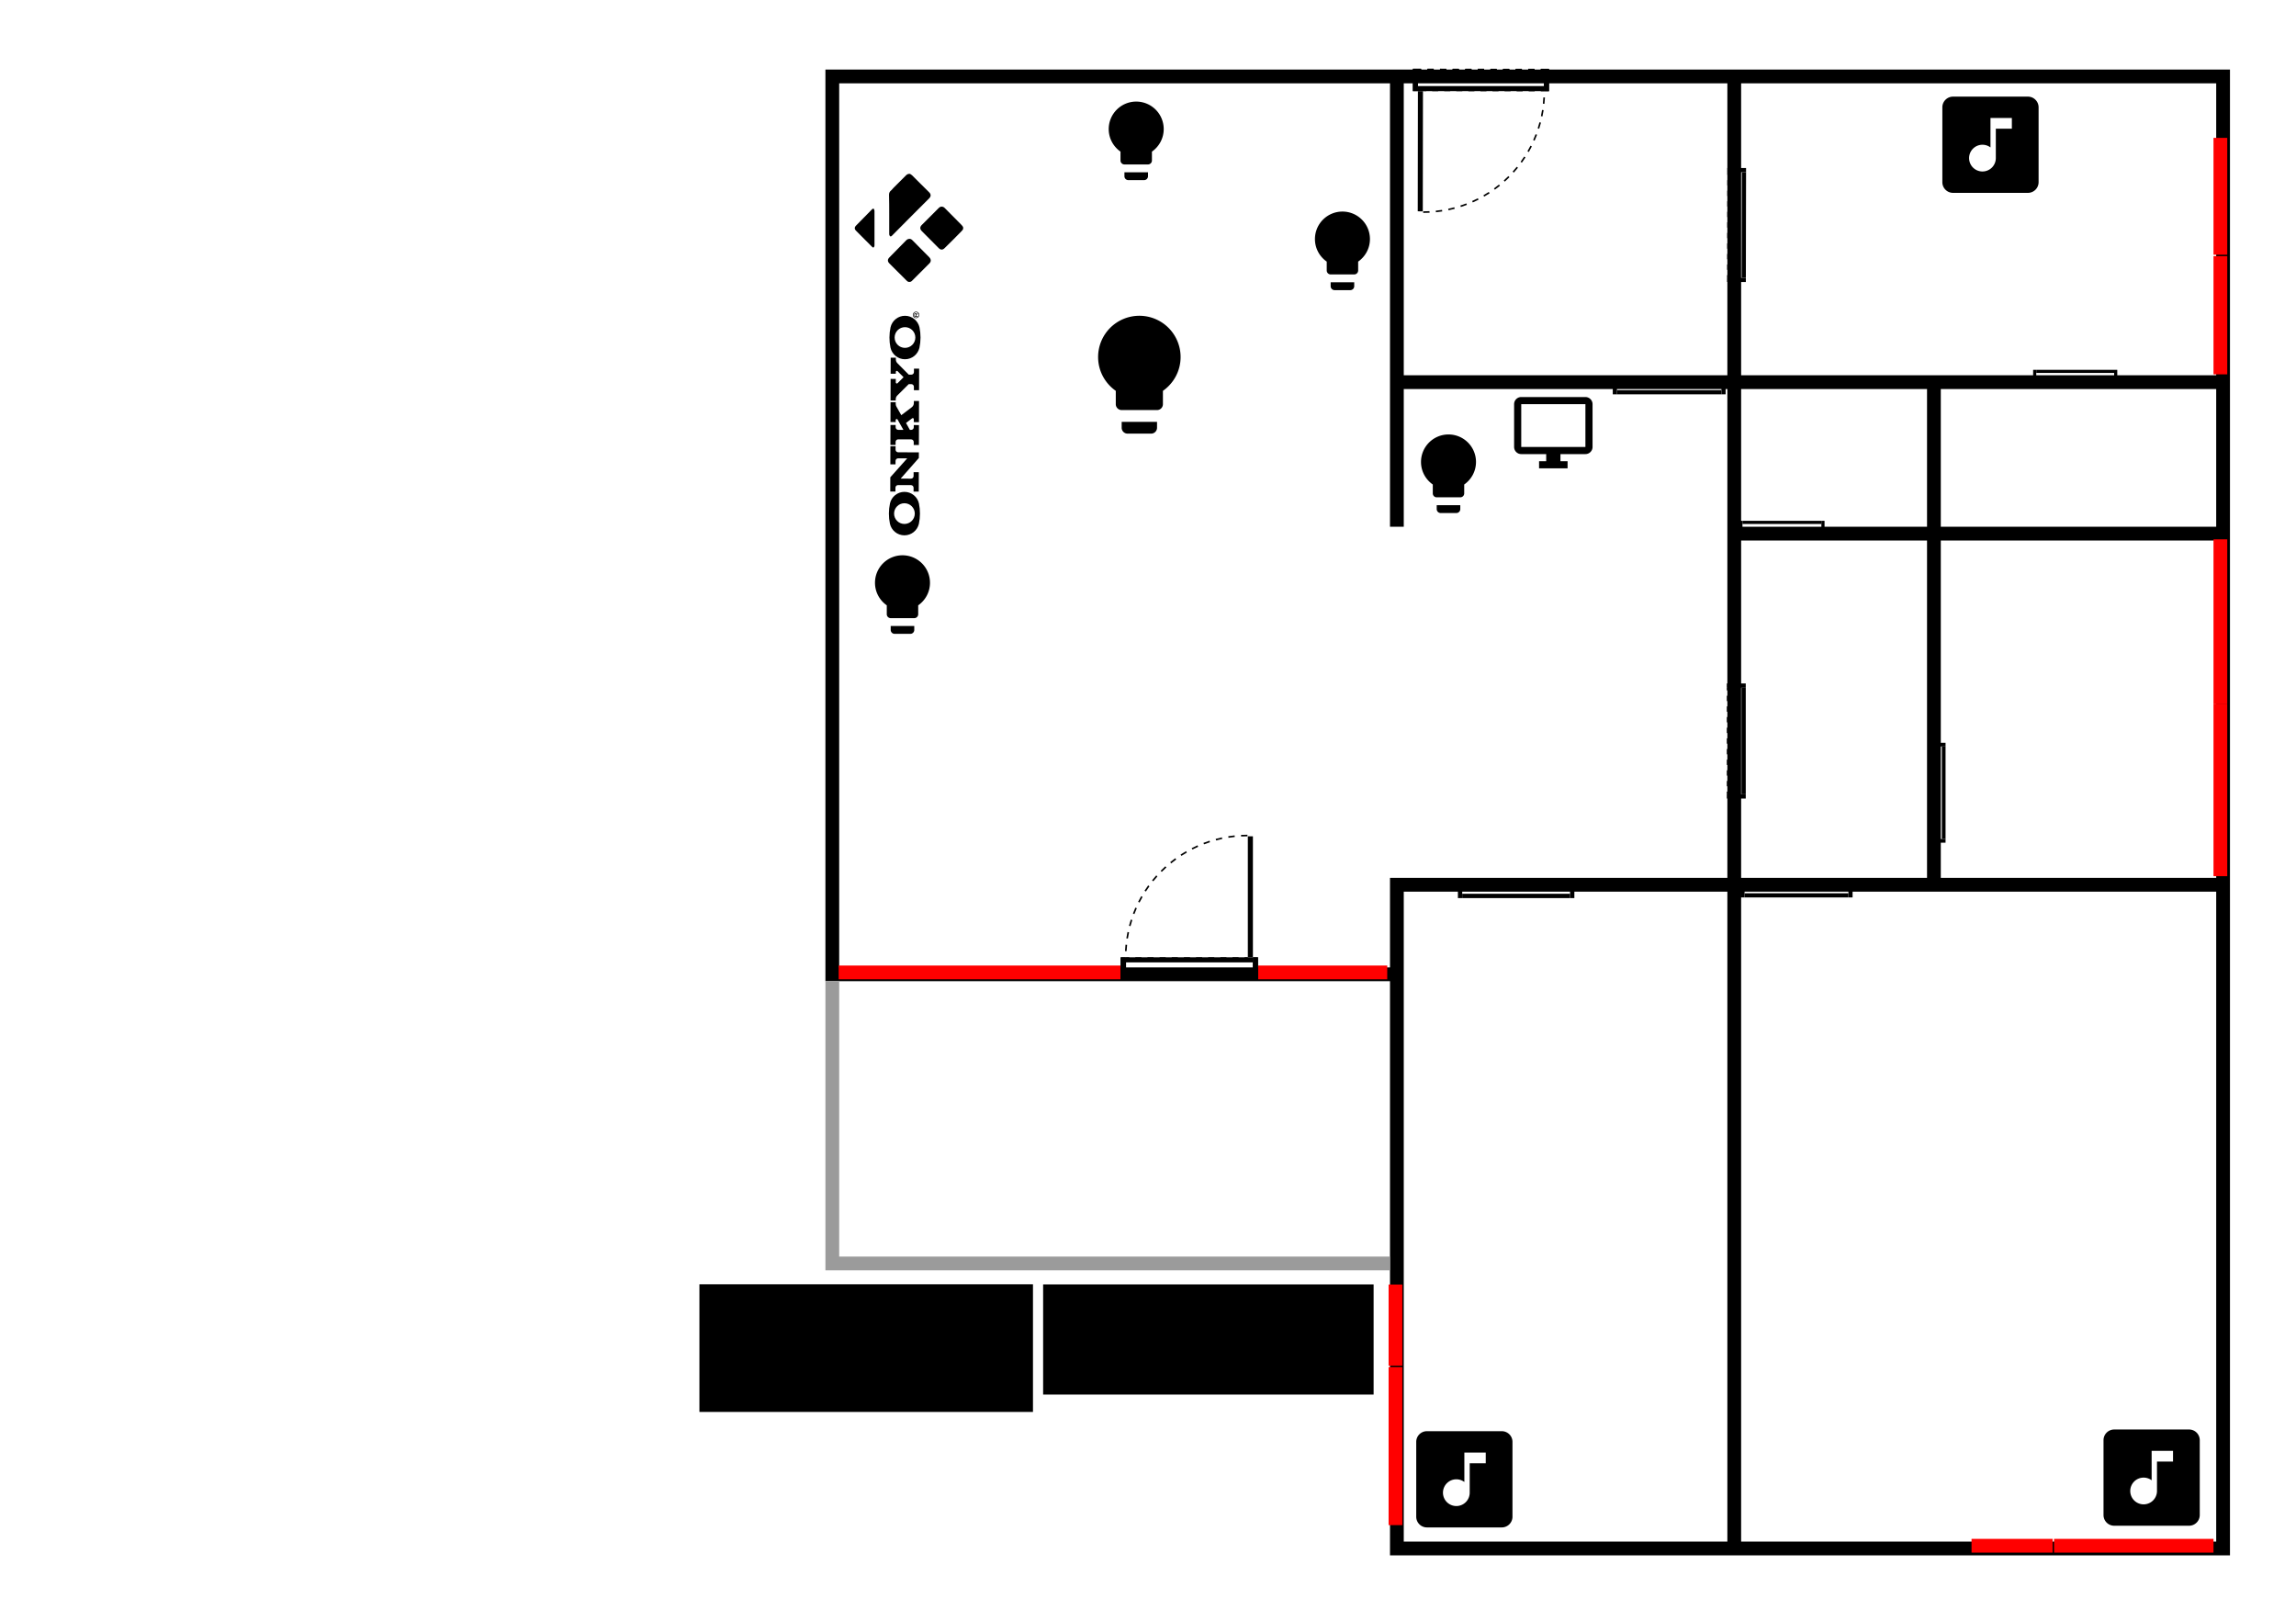 <?xml version="1.0" encoding="UTF-8" standalone="no"?>
<!-- Created with Inkscape (http://www.inkscape.org/) -->

<svg
   xmlns:osb="http://www.openswatchbook.org/uri/2009/osb"
   xmlns:dc="http://purl.org/dc/elements/1.1/"
   xmlns:cc="http://creativecommons.org/ns#"
   xmlns:rdf="http://www.w3.org/1999/02/22-rdf-syntax-ns#"
   xmlns:svg="http://www.w3.org/2000/svg"
   xmlns="http://www.w3.org/2000/svg"
   xmlns:sodipodi="http://sodipodi.sourceforge.net/DTD/sodipodi-0.dtd"
   xmlns:inkscape="http://www.inkscape.org/namespaces/inkscape"
   width="1670cm"
   height="1179.281cm"
   viewBox="0 0 16700 11792.814"
   version="1.1"
   id="svg8"
   inkscape:version="0.92.1 r15371"
   sodipodi:docname="floorplan.svg">
  <defs
     id="defs2">
    <linearGradient
       id="linearGradient4512"
       osb:paint="solid">
      <stop
         style="stop-color:#000000;stop-opacity:1;"
         offset="0"
         id="stop4510" />
    </linearGradient>
  </defs>
  <sodipodi:namedview
     id="base"
     pagecolor="#ffffff"
     bordercolor="#666666"
     borderopacity="1.0"
     inkscape:pageopacity="0.0"
     inkscape:pageshadow="2"
     inkscape:zoom="0.014142136"
     inkscape:cx="32137.348"
     inkscape:cy="5385.092"
     inkscape:document-units="mm"
     inkscape:current-layer="layer1"
     showgrid="true"
     units="cm"
     inkscape:window-width="1920"
     inkscape:window-height="1017"
     inkscape:window-x="-8"
     inkscape:window-y="-8"
     inkscape:window-maximized="1"
     fit-margin-top="50"
     fit-margin-left="600"
     fit-margin-right="50"
     fit-margin-bottom="50">
    <inkscape:grid
       type="xygrid"
       id="grid10"
       units="cm"
       spacingx="10"
       spacingy="10"
       originx="3650"
       originy="-1710" />
  </sodipodi:namedview>
  <g
     inkscape:label="Layer 1"
     inkscape:groupmode="layer"
     id="layer1"
     transform="translate(3650,13205.813)">
    <path
       style="opacity:1;fill:#000000;fill-opacity:1;stroke:none;stroke-width:37.795;stroke-linecap:butt;stroke-linejoin:miter;stroke-miterlimit:4;stroke-dasharray:none;stroke-dashoffset:0;stroke-opacity:1"
       d="m 8881.889,7559.055 v 377.953 0 24264.57 0 377.932 0.02 H 24377.951 v 15760.627 0 h 23055.117 v 0 0 -40781.103 0 H 8881.889 Z m 377.953,377.953 H 24377.953 v 8012.597 0 377.95 0 3779.502 0 h 377.951 v 0 -3779.502 h 8881.889 v 3779.533 377.951 9259.842 h -8881.891 -377.951 v 0 377.951 2078.74 H 9259.84 V 7937.002 Z m 15496.064,0 h 8881.889 v 8012.597 h -8881.889 z m 9259.842,0 h 13039.369 v 8012.597 h -7559.055 -377.951 -5102.363 z m 0,8390.551 h 5102.361 v 3779.531 h -5102.361 z m 5480.314,0 h 7559.055 v 3779.531 h -7559.055 z m -5480.314,4157.484 h 5102.361 v 9259.842 h -5102.361 z m 5480.314,0 h 7559.055 v 9259.842 h -7559.055 z m -14740.158,9637.795 h 8881.891 v 17839.367 h -8881.891 v -15382.674 0 -377.951 0 -2078.74 z m 9259.844,0 H 47055.117 V 47962.205 H 34015.748 Z"
       transform="matrix(0.265,0,0,0.265,0,-14703)"
       id="rect3687"
       inkscape:connector-curvature="0" />
    <path
       style="opacity:1;fill:#9b9b9b;fill-opacity:1;stroke:none;stroke-width:37.795;stroke-linecap:butt;stroke-linejoin:miter;stroke-miterlimit:4;stroke-dasharray:none;stroke-dashoffset:0;stroke-opacity:1"
       d="m 8881.891,32579.529 v 7559.055 377.953 0 H 24377.953 v -377.955 H 9259.842 v -7559.055 h -377.951 z"
       transform="matrix(0.265,0,0,0.265,0,-14703)"
       id="rect4545"
       inkscape:connector-curvature="0" />
    <rect
       style="opacity:1;fill:#ff0000;fill-opacity:1;stroke:none;stroke-width:10;stroke-linecap:butt;stroke-linejoin:miter;stroke-miterlimit:4;stroke-dasharray:none;stroke-dashoffset:0;stroke-opacity:1"
       id="rect4552"
       width="2050"
       height="100"
       x="2450"
       y="-6182.999"
       ry="0" />
    <rect
       style="opacity:1;fill:#ff0000;fill-opacity:1;stroke:none;stroke-width:10;stroke-linecap:butt;stroke-linejoin:miter;stroke-miterlimit:4;stroke-dasharray:none;stroke-dashoffset:0;stroke-opacity:1"
       id="rect4554"
       width="940"
       height="100"
       x="5500"
       y="-6183"
       ry="0" />
    <rect
       style="opacity:1;fill:#ff0000;fill-opacity:1;stroke:none;stroke-width:10;stroke-linecap:butt;stroke-linejoin:miter;stroke-miterlimit:4;stroke-dasharray:none;stroke-dashoffset:0;stroke-opacity:1"
       id="rect4563"
       width="100"
       height="1149.997"
       x="6450"
       y="-3262.999"
       ry="0" />
    <rect
       style="opacity:1;fill:#ff0000;fill-opacity:1;stroke:none;stroke-width:10;stroke-linecap:butt;stroke-linejoin:miter;stroke-miterlimit:4;stroke-dasharray:none;stroke-dashoffset:0;stroke-opacity:1"
       id="rect4565"
       width="100"
       height="590"
       x="6450"
       y="-3862.999"
       ry="0" />
    <rect
       style="opacity:1;fill:#ff0000;fill-opacity:1;stroke:none;stroke-width:10;stroke-linecap:butt;stroke-linejoin:miter;stroke-miterlimit:4;stroke-dasharray:none;stroke-dashoffset:0;stroke-opacity:1"
       id="rect4591"
       width="1160"
       height="100"
       x="11290"
       y="-2012.999"
       ry="0" />
    <rect
       style="opacity:1;fill:#ff0000;fill-opacity:1;stroke:none;stroke-width:10;stroke-linecap:butt;stroke-linejoin:miter;stroke-miterlimit:4;stroke-dasharray:none;stroke-dashoffset:0;stroke-opacity:1"
       id="rect4598"
       width="590"
       height="100.001"
       x="10690"
       y="-2012.999"
       ry="0" />
    <rect
       style="opacity:1;fill:#ff0000;fill-opacity:1;stroke:none;stroke-width:10;stroke-linecap:butt;stroke-linejoin:miter;stroke-miterlimit:4;stroke-dasharray:none;stroke-dashoffset:0;stroke-opacity:1"
       id="rect4600"
       width="100"
       height="1250"
       x="12450"
       y="-8082.999"
       ry="0" />
    <rect
       style="opacity:1;fill:#ff0000;fill-opacity:1;stroke:none;stroke-width:10;stroke-linecap:butt;stroke-linejoin:miter;stroke-miterlimit:4;stroke-dasharray:none;stroke-dashoffset:0;stroke-opacity:1"
       id="rect4602"
       width="100"
       height="1200"
       x="12450"
       y="-9282.999"
       ry="0" />
    <rect
       style="opacity:1;fill:#ff0000;fill-opacity:1;stroke:none;stroke-width:10;stroke-linecap:butt;stroke-linejoin:miter;stroke-miterlimit:4;stroke-dasharray:none;stroke-dashoffset:0;stroke-opacity:1"
       id="rect4604"
       width="100"
       height="860"
       x="12450"
       y="-11343"
       ry="0" />
    <rect
       style="opacity:1;fill:#ff0000;fill-opacity:1;stroke:none;stroke-width:10;stroke-linecap:butt;stroke-linejoin:miter;stroke-miterlimit:4;stroke-dasharray:none;stroke-dashoffset:0;stroke-opacity:1"
       id="rect4606"
       width="100"
       height="850"
       x="12450"
       y="-12203"
       ry="0" />
    <path
       id="media_player.kodi_on_firetv"
       d="m 2961.874,-11941.085 c -7.584,0 -15.412,4.063 -22.21,10.835 -30.458,30.336 -60.565,60.537 -90.657,90.602 -7.855,8.126 -10.022,12.189 -17.917,19.367 -10.428,8.126 -15.06,18.96 -14.694,32.232 1.354,46.182 1.354,91.686 1.354,138.003 0,47.671 0,96.29 0,144.368 0,4.063 0,6.772 1.355,9.48 2.844,10.835 10.022,13.679 17.917,5.417 42.999,-43.066 81.339,-82.07 124.338,-125.407 48.727,-48.755 97.821,-97.51 146.549,-146.671 14.694,-14.22 14.694,-30.336 0,-44.692 -41.211,-41.306 -83.127,-81.664 -123.973,-123.241 -7.178,-6.771 -13.976,-10.834 -21.506,-10.834 m 237.571,238.627 c -7.584,0 -14.694,2.709 -21.506,9.48 -41.198,41.578 -82.761,82.341 -124.338,124.325 -13.963,13.949 -13.963,29.388 0,43.744 41.211,41.17 82.057,82.747 123.268,123.918 14.329,14.762 29.388,14.762 43.717,0 39.776,-39.004 80.621,-79.497 119.679,-119.72 6.094,-6.772 12.189,-12.189 14.694,-20.044 v -10.834 c -2.573,-8.126 -8.532,-13.543 -14.694,-20.45 -40.128,-40.087 -79.551,-80.58 -119.679,-120.668 -6.771,-6.771 -13.976,-9.48 -21.141,-9.48 m -497.352,15.303 c -4.605,-1.354 -7.178,1.355 -10.022,4.063 -41.211,41.848 -77.398,79.227 -118.609,120.803 -9.345,9.481 -9.345,23.159 0,32.504 22.224,22.617 44.8,44.827 67.011,67.444 19.353,19.367 33.681,33.993 53.752,53.766 5.688,5.417 10.699,4.063 13.611,-2.709 2.167,-4.063 2.167,-8.126 2.167,-12.189 0,-42.254 0,-75.299 0,-117.553 0,-42.66 0,-85.185 0,-127.575 0,-2.708 0,-6.771 -1.355,-9.479 -1.354,-4.063 -2.438,-8.127 -6.771,-10.835 m 261.935,220.751 c -7.178,0 -15.412,2.708 -22.224,9.479 -41.198,41.577 -82.057,83.967 -123.254,125.409 -14.342,14.355 -14.342,29.388 0,43.744 39.776,40.222 79.903,79.632 120.031,119.719 5.688,6.772 11.782,12.189 20.071,14.627 h 10.022 c 7.855,-1.354 14.328,-6.772 20.057,-13.543 40.141,-40.494 80.635,-80.716 121.115,-121.21 13.976,-14.355 12.189,-30.472 -1.354,-44.692 -41.563,-41.577 -82.057,-82.883 -123.268,-124.46 -6.772,-6.771 -13.977,-9.48 -21.493,-9.48 z"
       inkscape:connector-curvature="0"
       style="stroke-width:35.832"
       inkscape:label="media_player.kodi_on_firetv" />
    <path
       id="switch.janis_pc_wol"
       d="m 7881.522,-9954.947 h -466.743 v -311.194 h 466.743 m 0,-51.85 h -466.743 c -28.816,0 -51.849,23.131 -51.849,51.85 v 311.194 a 51.866,51.866 0 0 0 51.849,51.947 h 181.522 v 51.849 h -51.849 v 51.849 h 207.398 v -51.849 h -51.849 v -51.849 h 181.522 a 51.866,51.866 0 0 0 51.947,-51.947 v -311.194 c 0,-28.719 -23.425,-51.85 -51.947,-51.85 z"
       inkscape:connector-curvature="0"
       style="stroke-width:25.933"
       inkscape:label="switch.janis_pc_wol" />
    <g
       id="sensor.balcony_door_open"
       transform="matrix(11.726,0,0,11.726,4415.451,-7193.135)"
       inkscape:label="sensor.balcony_door_open">
      <rect
         id="rect4530"
         height="13.968"
         width="3.15"
         y="81.029"
         x="7.508" />
      <rect
         id="rect4532"
         height="13.968"
         width="3.15"
         y="81.029"
         x="89.342" />
      <rect
         id="rect4534"
         height="75.048"
         width="3.15"
         y="5.979"
         x="86.191" />
      <rect
         id="rect4536"
         height="0.99"
         width="1.979"
         y="81.028"
         x="84.212" />
      <rect
         id="rect4538"
         height="0.99"
         width="3.767"
         y="81.03"
         x="23.938" />
      <rect
         id="rect4540"
         height="0.99"
         width="3.767"
         y="81.03"
         x="16.405" />
      <rect
         id="rect4542"
         height="0.99"
         width="3.767"
         y="81.029"
         x="61.609" />
      <rect
         id="rect4544"
         height="0.99"
         width="3.767"
         y="81.029"
         x="54.075" />
      <rect
         id="rect4546"
         height="0.99"
         width="3.767"
         y="81.029"
         x="46.541" />
      <rect
         id="rect4548"
         height="0.99"
         width="3.767"
         y="81.029"
         x="39.007" />
      <rect
         id="rect4550"
         height="0.99"
         width="3.768"
         y="81.029"
         x="31.473" />
      <rect
         id="rect4552-4"
         height="0.99"
         width="3.768"
         y="81.028"
         x="76.676" />
      <rect
         id="rect4554-7"
         height="0.99"
         width="3.768"
         y="81.028"
         x="69.143" />
      <rect
         id="rect4556"
         height="0.99"
         width="1.98"
         y="81.03"
         x="10.658" />
      <rect
         id="rect4558"
         height="0.991"
         width="1.98"
         y="94.008"
         x="87.361" />
      <rect
         id="rect4560"
         height="0.99"
         width="3.934"
         y="94.01"
         x="24.437" />
      <rect
         id="rect4562"
         height="0.99"
         width="3.933"
         y="94.01"
         x="16.571" />
      <rect
         id="rect4564"
         height="0.991"
         width="3.933"
         y="94.008"
         x="63.765" />
      <rect
         id="rect4566"
         height="0.991"
         width="3.933"
         y="94.009"
         x="55.899" />
      <rect
         id="rect4568"
         height="0.991"
         width="3.934"
         y="94.009"
         x="48.033" />
      <rect
         id="rect4570"
         height="0.991"
         width="3.933"
         y="94.009"
         x="40.168" />
      <rect
         id="rect4572"
         height="0.991"
         width="3.933"
         y="94.009"
         x="32.303" />
      <rect
         id="rect4574"
         height="0.991"
         width="3.933"
         y="94.008"
         x="79.496" />
      <rect
         id="rect4576"
         height="0.991"
         width="3.933"
         y="94.008"
         x="71.631" />
      <rect
         id="rect4578"
         height="0.99"
         width="1.98"
         y="94.01"
         x="10.658" />
      <path
         id="path4580"
         d="m 11.006,77.223 -0.989,-0.051 c 0.067,-1.323 0.168,-2.661 0.302,-3.972 l 0.985,0.1 c -0.132,1.296 -0.232,2.614 -0.298,3.923 z"
         inkscape:connector-curvature="0" />
      <path
         id="path4582"
         d="m 11.807,69.401 -0.979,-0.153 c 0.204,-1.309 0.444,-2.627 0.716,-3.919 l 0.969,0.203 c -0.268,1.276 -0.506,2.576 -0.706,3.869 z"
         inkscape:connector-curvature="0" />
      <path
         id="path4584"
         d="M 13.422,61.706 12.465,61.45 c 0.341,-1.279 0.719,-2.565 1.125,-3.82 l 0.942,0.303 c -0.401,1.239 -0.774,2.508 -1.11,3.773 z"
         inkscape:connector-curvature="0" />
      <path
         id="path4586"
         d="m 15.84,54.225 -0.924,-0.354 c 0.468,-1.227 0.979,-2.463 1.518,-3.676 l 0.905,0.401 c -0.532,1.199 -1.036,2.419 -1.499,3.629 z"
         inkscape:connector-curvature="0" />
      <path
         id="path4588"
         d="m 19.025,47.051 -0.883,-0.449 c 0.6,-1.177 1.238,-2.354 1.897,-3.499 l 0.858,0.495 c -0.65,1.13 -1.281,2.292 -1.872,3.453 z"
         inkscape:connector-curvature="0" />
      <path
         id="path4590"
         d="m 22.949,40.248 -0.831,-0.539 c 0.72,-1.109 1.478,-2.213 2.253,-3.283 l 0.802,0.581 c -0.766,1.056 -1.514,2.146 -2.224,3.241 z"
         inkscape:connector-curvature="0" />
      <path
         id="path4592"
         d="m 27.564,33.888 -0.77,-0.623 c 0.83,-1.027 1.7,-2.047 2.584,-3.032 l 0.737,0.662 c -0.873,0.972 -1.731,1.979 -2.551,2.993 z"
         inkscape:connector-curvature="0" />
      <path
         id="path4594"
         d="m 32.82,28.038 -0.701,-0.699 c 0.935,-0.938 1.907,-1.863 2.886,-2.748 l 0.663,0.735 c -0.966,0.873 -1.924,1.786 -2.848,2.712 z"
         inkscape:connector-curvature="0" />
      <path
         id="path4596"
         d="m 38.657,22.766 -0.625,-0.769 c 1.027,-0.834 2.09,-1.652 3.158,-2.432 l 0.584,0.799 c -1.055,0.77 -2.104,1.578 -3.117,2.402 z"
         inkscape:connector-curvature="0" />
      <path
         id="path4598"
         d="m 45.013,18.128 -0.541,-0.83 c 1.11,-0.724 2.253,-1.427 3.397,-2.091 l 0.498,0.857 c -1.13,0.655 -2.257,1.35 -3.354,2.064 z"
         inkscape:connector-curvature="0" />
      <path
         id="path4600"
         d="m 51.824,14.18 -0.45,-0.882 c 1.182,-0.605 2.394,-1.184 3.601,-1.723 l 0.403,0.904 c -1.191,0.532 -2.386,1.104 -3.554,1.701 z"
         inkscape:connector-curvature="0" />
      <path
         id="path4602"
         d="m 59.017,10.967 -0.356,-0.924 c 1.245,-0.478 2.513,-0.927 3.767,-1.334 l 0.305,0.941 c -1.239,0.403 -2.489,0.846 -3.716,1.317 z"
         inkscape:connector-curvature="0" />
      <path
         id="path4604"
         d="M 66.502,8.534 66.247,7.577 C 67.52,7.235 68.823,6.923 70.123,6.648 l 0.204,0.969 c -1.28,0.272 -2.568,0.58 -3.825,0.917 z"
         inkscape:connector-curvature="0" />
      <path
         id="path4606"
         d="M 74.193,6.905 74.042,5.927 c 1.307,-0.206 2.636,-0.379 3.951,-0.515 l 0.102,0.984 c -1.298,0.135 -2.61,0.306 -3.902,0.509 z"
         inkscape:connector-curvature="0" />
      <path
         id="path4608"
         d="M 82.016,6.091 81.966,5.102 C 83.287,5.034 84.627,5 85.947,5 v 0.99 c -1.302,0 -2.625,0.034 -3.931,0.101 z"
         inkscape:connector-curvature="0" />
    </g>
    <g
       id="sensor.balcony_door_closed"
       transform="matrix(11.767,0,0,11.767,4411.654,-7196.462)"
       inkscape:label="sensor.balcony_door_closed">
      <rect
         id="rect2"
         height="13.968"
         width="3.15"
         y="81.029"
         x="7.508" />
      <rect
         id="rect4"
         height="13.968"
         width="3.15"
         y="81.029"
         x="89.342" />
      <rect
         id="rect6"
         height="3.15"
         width="78.684"
         y="81.029"
         x="10.658" />
      <rect
         id="rect30"
         height="0.991"
         width="1.98"
         y="94.008"
         x="87.361" />
      <rect
         id="rect32"
         height="0.99"
         width="3.934"
         y="94.01"
         x="24.437" />
      <rect
         id="rect34"
         height="0.99"
         width="3.933"
         y="94.01"
         x="16.571" />
      <rect
         id="rect36"
         height="0.991"
         width="3.933"
         y="94.008"
         x="63.765" />
      <rect
         id="rect38"
         height="0.991"
         width="3.933"
         y="94.009"
         x="55.899" />
      <rect
         id="rect40"
         height="0.991"
         width="3.934"
         y="94.009"
         x="48.033" />
      <rect
         id="rect42"
         height="0.991"
         width="3.933"
         y="94.009"
         x="40.168" />
      <rect
         id="rect44"
         height="0.991"
         width="3.933"
         y="94.009"
         x="32.303" />
      <rect
         id="rect46"
         height="0.991"
         width="3.933"
         y="94.008"
         x="79.496" />
      <rect
         id="rect48"
         height="0.991"
         width="3.933"
         y="94.008"
         x="71.631" />
      <rect
         id="rect50"
         height="0.99"
         width="1.98"
         y="94.01"
         x="10.658" />
    </g>
    <g
       id="sensor.entrance_door_closed"
       transform="matrix(-11.648,2.1125664e-5,-2.1125664e-5,-11.648,7704.142,-11599.202)"
       inkscape:label="sensor.entrance_door_closed">
      <rect
         id="rect2-4"
         height="13.968"
         width="3.15"
         y="81.029"
         x="7.508" />
      <rect
         id="rect4-6"
         height="13.968"
         width="3.15"
         y="81.029"
         x="89.342" />
      <rect
         id="rect6-3"
         height="3.15"
         width="78.684"
         y="81.029"
         x="10.658" />
      <rect
         id="rect30-7"
         height="0.991"
         width="1.98"
         y="94.008"
         x="87.361" />
      <rect
         id="rect32-1"
         height="0.99"
         width="3.934"
         y="94.01"
         x="24.437" />
      <rect
         id="rect34-3"
         height="0.99"
         width="3.933"
         y="94.01"
         x="16.571" />
      <rect
         id="rect36-2"
         height="0.991"
         width="3.933"
         y="94.008"
         x="63.765" />
      <rect
         id="rect38-4"
         height="0.991"
         width="3.933"
         y="94.009"
         x="55.899" />
      <rect
         id="rect40-5"
         height="0.991"
         width="3.934"
         y="94.009"
         x="48.033" />
      <rect
         id="rect42-8"
         height="0.991"
         width="3.933"
         y="94.009"
         x="40.168" />
      <rect
         id="rect44-2"
         height="0.991"
         width="3.933"
         y="94.009"
         x="32.303" />
      <rect
         id="rect46-0"
         height="0.991"
         width="3.933"
         y="94.008"
         x="79.496" />
      <rect
         id="rect48-2"
         height="0.991"
         width="3.933"
         y="94.008"
         x="71.631" />
      <rect
         id="rect50-2"
         height="0.99"
         width="1.98"
         y="94.01"
         x="10.658" />
    </g>
    <g
       id="sensor.entrance_door_open"
       transform="matrix(-11.649,-0.016,0.016,-11.649,7702.648,-11597.672)"
       inkscape:label="sensor.entrance_door_open">
      <rect
         id="rect4728"
         height="13.968"
         width="3.15"
         y="81.029"
         x="7.508" />
      <rect
         id="rect4730"
         height="13.968"
         width="3.15"
         y="81.029"
         x="89.342" />
      <rect
         id="rect4732"
         height="75.048"
         width="3.15"
         y="5.979"
         x="86.191" />
      <rect
         id="rect4734"
         height="0.99"
         width="1.979"
         y="81.028"
         x="84.212" />
      <rect
         id="rect4736"
         height="0.99"
         width="3.767"
         y="81.03"
         x="23.938" />
      <rect
         id="rect4738"
         height="0.99"
         width="3.767"
         y="81.03"
         x="16.405" />
      <rect
         id="rect4740"
         height="0.99"
         width="3.767"
         y="81.029"
         x="61.609" />
      <rect
         id="rect4742"
         height="0.99"
         width="3.767"
         y="81.029"
         x="54.075" />
      <rect
         id="rect4744"
         height="0.99"
         width="3.767"
         y="81.029"
         x="46.541" />
      <rect
         id="rect4746"
         height="0.99"
         width="3.767"
         y="81.029"
         x="39.007" />
      <rect
         id="rect4748"
         height="0.99"
         width="3.768"
         y="81.029"
         x="31.473" />
      <rect
         id="rect4750"
         height="0.99"
         width="3.768"
         y="81.028"
         x="76.676" />
      <rect
         id="rect4752"
         height="0.99"
         width="3.768"
         y="81.028"
         x="69.143" />
      <rect
         id="rect4754"
         height="0.99"
         width="1.98"
         y="81.03"
         x="10.658" />
      <rect
         id="rect4756"
         height="0.991"
         width="1.98"
         y="94.008"
         x="87.361" />
      <rect
         id="rect4758"
         height="0.99"
         width="3.934"
         y="94.01"
         x="24.437" />
      <rect
         id="rect4760"
         height="0.99"
         width="3.933"
         y="94.01"
         x="16.571" />
      <rect
         id="rect4762"
         height="0.991"
         width="3.933"
         y="94.008"
         x="63.765" />
      <rect
         id="rect4764"
         height="0.991"
         width="3.933"
         y="94.009"
         x="55.899" />
      <rect
         id="rect4766"
         height="0.991"
         width="3.934"
         y="94.009"
         x="48.033" />
      <rect
         id="rect4768"
         height="0.991"
         width="3.933"
         y="94.009"
         x="40.168" />
      <rect
         id="rect4770"
         height="0.991"
         width="3.933"
         y="94.009"
         x="32.303" />
      <rect
         id="rect4772"
         height="0.991"
         width="3.933"
         y="94.008"
         x="79.496" />
      <rect
         id="rect4774"
         height="0.991"
         width="3.933"
         y="94.008"
         x="71.631" />
      <rect
         id="rect4776"
         height="0.99"
         width="1.98"
         y="94.01"
         x="10.658" />
      <path
         id="path4778"
         d="m 11.006,77.223 -0.989,-0.051 c 0.067,-1.323 0.168,-2.661 0.302,-3.972 l 0.985,0.1 c -0.132,1.296 -0.232,2.614 -0.298,3.923 z"
         inkscape:connector-curvature="0" />
      <path
         id="path4780"
         d="m 11.807,69.401 -0.979,-0.153 c 0.204,-1.309 0.444,-2.627 0.716,-3.919 l 0.969,0.203 c -0.268,1.276 -0.506,2.576 -0.706,3.869 z"
         inkscape:connector-curvature="0" />
      <path
         id="path4782"
         d="M 13.422,61.706 12.465,61.45 c 0.341,-1.279 0.719,-2.565 1.125,-3.82 l 0.942,0.303 c -0.401,1.239 -0.774,2.508 -1.11,3.773 z"
         inkscape:connector-curvature="0" />
      <path
         id="path4784"
         d="m 15.84,54.225 -0.924,-0.354 c 0.468,-1.227 0.979,-2.463 1.518,-3.676 l 0.905,0.401 c -0.532,1.199 -1.036,2.419 -1.499,3.629 z"
         inkscape:connector-curvature="0" />
      <path
         id="path4786"
         d="m 19.025,47.051 -0.883,-0.449 c 0.6,-1.177 1.238,-2.354 1.897,-3.499 l 0.858,0.495 c -0.65,1.13 -1.281,2.292 -1.872,3.453 z"
         inkscape:connector-curvature="0" />
      <path
         id="path4788"
         d="m 22.949,40.248 -0.831,-0.539 c 0.72,-1.109 1.478,-2.213 2.253,-3.283 l 0.802,0.581 c -0.766,1.056 -1.514,2.146 -2.224,3.241 z"
         inkscape:connector-curvature="0" />
      <path
         id="path4790"
         d="m 27.564,33.888 -0.77,-0.623 c 0.83,-1.027 1.7,-2.047 2.584,-3.032 l 0.737,0.662 c -0.873,0.972 -1.731,1.979 -2.551,2.993 z"
         inkscape:connector-curvature="0" />
      <path
         id="path4792"
         d="m 32.82,28.038 -0.701,-0.699 c 0.935,-0.938 1.907,-1.863 2.886,-2.748 l 0.663,0.735 c -0.966,0.873 -1.924,1.786 -2.848,2.712 z"
         inkscape:connector-curvature="0" />
      <path
         id="path4794"
         d="m 38.657,22.766 -0.625,-0.769 c 1.027,-0.834 2.09,-1.652 3.158,-2.432 l 0.584,0.799 c -1.055,0.77 -2.104,1.578 -3.117,2.402 z"
         inkscape:connector-curvature="0" />
      <path
         id="path4796"
         d="m 45.013,18.128 -0.541,-0.83 c 1.11,-0.724 2.253,-1.427 3.397,-2.091 l 0.498,0.857 c -1.13,0.655 -2.257,1.35 -3.354,2.064 z"
         inkscape:connector-curvature="0" />
      <path
         id="path4798"
         d="m 51.824,14.18 -0.45,-0.882 c 1.182,-0.605 2.394,-1.184 3.601,-1.723 l 0.403,0.904 c -1.191,0.532 -2.386,1.104 -3.554,1.701 z"
         inkscape:connector-curvature="0" />
      <path
         id="path4800"
         d="m 59.017,10.967 -0.356,-0.924 c 1.245,-0.478 2.513,-0.927 3.767,-1.334 l 0.305,0.941 c -1.239,0.403 -2.489,0.846 -3.716,1.317 z"
         inkscape:connector-curvature="0" />
      <path
         id="path4802"
         d="M 66.502,8.534 66.247,7.577 C 67.52,7.235 68.823,6.923 70.123,6.648 l 0.204,0.969 c -1.28,0.272 -2.568,0.58 -3.825,0.917 z"
         inkscape:connector-curvature="0" />
      <path
         id="path4804"
         d="M 74.193,6.905 74.042,5.927 c 1.307,-0.206 2.636,-0.379 3.951,-0.515 l 0.102,0.984 c -1.298,0.135 -2.61,0.306 -3.902,0.509 z"
         inkscape:connector-curvature="0" />
      <path
         id="path4806"
         d="M 82.016,6.091 81.966,5.102 C 83.287,5.034 84.627,5 85.947,5 v 0.99 c -1.302,0 -2.625,0.034 -3.931,0.101 z"
         inkscape:connector-curvature="0" />
    </g>
    <path
       id="media_player.guest_room"
       d="m 7156.594,-2562.933 h -116.659 v 213.858 a 97.222,97.222 0 0 1 -97.228,97.302 97.222,97.222 0 0 1 -97.214,-97.302 97.222,97.222 0 0 1 97.214,-97.155 c 22.165,0 42.007,7.349 58.337,19.401 v -213.858 h 155.551 m 116.674,-155.507 h -544.449 a 77.778,77.778 0 0 0 -77.783,77.753 v 544.42 a 77.778,77.778 0 0 0 77.783,77.753 h 544.449 a 77.778,77.778 0 0 0 77.768,-77.753 v -544.42 a 77.778,77.778 0 0 0 -77.768,-77.753 z"
       inkscape:connector-curvature="0"
       style="stroke-width:38.889"
       inkscape:label="media_player.guest_room" />
    <path
       id="media_player.bedroom"
       d="m 12155.551,-2575.246 h -116.659 v 213.858 a 97.222,97.222 0 0 1 -97.229,97.302 97.222,97.222 0 0 1 -97.214,-97.302 97.222,97.222 0 0 1 97.214,-97.155 c 22.164,0 42.006,7.35 58.337,19.402 v -213.858 h 155.551 m 116.672,-155.507 h -544.449 a 77.778,77.778 0 0 0 -77.782,77.753 v 544.42 a 77.778,77.778 0 0 0 77.782,77.753 h 544.449 a 77.778,77.778 0 0 0 77.769,-77.753 v -544.42 a 77.778,77.778 0 0 0 -77.769,-77.753 z"
       inkscape:connector-curvature="0"
       style="stroke-width:38.889"
       inkscape:label="media_player.bedroom" />
    <path
       id="media_player.kitchen"
       d="m 10983.328,-12269.739 h -116.659 v 213.858 a 97.222,97.222 0 0 1 -97.229,97.302 97.222,97.222 0 0 1 -97.214,-97.302 97.222,97.222 0 0 1 97.214,-97.154 c 22.164,0 42.006,7.349 58.337,19.401 v -213.858 h 155.551 m 116.672,-155.507 h -544.449 a 77.778,77.778 0 0 0 -77.782,77.754 v 544.42 a 77.778,77.778 0 0 0 77.782,77.753 H 11100 a 77.778,77.778 0 0 0 77.769,-77.753 v -544.42 a 77.778,77.778 0 0 0 -77.769,-77.754 z"
       inkscape:connector-curvature="0"
       style="stroke-width:38.889"
       inkscape:label="media_player.kitchen" />
    <g
       id="media_player.txnr414"
       transform="matrix(0.032,-10.216,10.216,0.032,2814.932,-9312.505)"
       inkscape:label="media_player.txnr414">
      <path
         style="fill:#000000;fill-opacity:1;fill-rule:nonzero;stroke:none"
         id="path2645"
         d="M 31.145,0.922 H 41.281 L 54.805,12.906 v -6.452 c 0,-1.019 -0.825,-1.845 -1.844,-1.845 H 50.502 V 0.922 H 63.404 V 4.609 H 60.95 c -1.019,0 -1.844,0.826 -1.844,1.845 v 14.748 H 55.11 L 40.364,8.297 v 7.366 c 0,1.019 0.825,1.836 1.844,1.836 h 2.764 v 3.701 H 31.145 v -3.685 h 2.761 c 1.019,0 1.844,-0.828 1.844,-1.844 l 0.003,-9.219 c 0,-1.019 -0.824,-1.845 -1.841,-1.845 H 31.145 V 0.922"
         inkscape:connector-curvature="0" />
      <path
         style="fill:#000000;fill-opacity:1;fill-rule:nonzero;stroke:none"
         id="path2647"
         d="m 75.082,10.141 v -3.688 c 0,-1.019 0.826,-1.845 1.844,-1.845 h 1.597 V 0.922 h -14.195 V 4.609 H 66.48 c 1.018,0 1.843,0.826 1.843,1.845 v 9.219 c 0,1.016 -0.825,1.844 -1.843,1.844 h -2.151 v 3.685 h 14.195 v -3.685 h -1.597 c -1.018,0 -1.844,-0.828 -1.844,-1.844 V 14.749 L 80,11.985 l 3.315,4.343 c 0.095,0.125 0.152,0.281 0.152,0.45 0,0.407 -0.33,0.739 -0.738,0.739 h -2.118 v 3.685 h 15.056 v -3.685 H 94.155 c -1.199,0 -2.263,-0.573 -2.936,-1.459 L 85.528,8.6 91.714,5.071 c 0.53,-0.295 1.137,-0.463 1.788,-0.463 h 1.245 V 0.922 H 80.612 v 3.686 h 1.431 c 0.407,0 0.738,0.33 0.738,0.738 0,0.228 -0.1,0.427 -0.259,0.564 l -7.44,4.231"
         inkscape:connector-curvature="0" />
      <path
         style="fill:#000000;fill-opacity:1;fill-rule:nonzero;stroke:none"
         id="path2649"
         d="M 126.455,4.609 V 0.922 h -11.432 v 3.686 h 1.299 c 0.407,0 0.736,0.33 0.736,0.738 0,0.19 -0.072,0.364 -0.19,0.496 l -4.299,4.299 -4.28,-4.276 c -0.131,-0.133 -0.212,-0.316 -0.212,-0.519 0,-0.407 0.333,-0.738 0.738,-0.738 h 2.522 V 0.922 H 95.957 v 3.686 h 0.95 c 1.018,0 1.94,0.412 2.607,1.083 l 8.136,8.136 0.002,1.845 c 0,1.016 -0.825,1.844 -1.843,1.844 H 103.35 v 3.685 h 15.359 v -3.685 H 116.255 c -1.018,0 -1.844,-0.828 -1.844,-1.844 V 13.83 l 8.152,-8.144 C 123.23,5.02 124.15,4.609 125.166,4.609 h 1.289"
         inkscape:connector-curvature="0" />
      <path
         style="fill:#000000;fill-opacity:1;fill-rule:nonzero;stroke:none"
         id="path2651"
         d="m 8.101,11.062 c 0,-4.072 3.3,-7.375 7.372,-7.375 4.075,0 7.375,3.303 7.375,7.375 0,4.071 -3.3,7.375 -7.375,7.375 -4.072,0 -7.372,-3.304 -7.372,-7.375 z M 15.474,0 C 12.996,0 10.581,0.259 8.25,0.748 3.525,1.804 0,6.021 0,11.062 c 0,5.039 3.525,9.252 8.245,10.312 2.331,0.487 4.749,0.744 7.226,0.744 2.478,0 4.89,-0.259 7.224,-0.746 4.723,-1.058 8.25,-5.272 8.25,-10.315 C 30.945,6.018 27.42,1.804 22.7,0.746 20.369,0.255 17.951,0 15.474,0"
         inkscape:connector-curvature="0" />
      <path
         style="fill:#000000;fill-opacity:1;fill-rule:nonzero;stroke:none"
         id="path2653"
         d="m 133.463,11.062 c 0,-4.072 3.3,-7.375 7.372,-7.375 4.072,0 7.375,3.303 7.375,7.375 0,4.071 -3.303,7.375 -7.375,7.375 -4.072,0 -7.372,-3.304 -7.372,-7.375 z M 140.835,0 c -2.478,0 -4.893,0.259 -7.224,0.748 -4.725,1.056 -8.25,5.274 -8.25,10.315 0,5.039 3.525,9.252 8.245,10.312 2.331,0.487 4.749,0.744 7.224,0.744 2.478,0 4.893,-0.259 7.226,-0.746 4.723,-1.058 8.25,-5.272 8.25,-10.315 0,-5.04 -3.525,-9.254 -8.245,-10.311 C 145.73,0.255 143.314,0 140.835,0"
         inkscape:connector-curvature="0" />
      <path
         style="fill:#000000;fill-opacity:1;fill-rule:nonzero;stroke:none"
         id="path2655"
         d="m 154.654,18.901 c 0,-1.275 1.032,-2.308 2.309,-2.308 1.275,0 2.308,1.032 2.308,2.308 0,1.275 -1.032,2.31 -2.308,2.31 -1.276,0 -2.309,-1.035 -2.309,-2.31 z m 2.309,1.887 c 1.042,0 1.885,-0.846 1.885,-1.887 0,-1.041 -0.843,-1.885 -1.885,-1.885 -1.042,0 -1.886,0.844 -1.886,1.885 0,1.041 0.844,1.887 1.886,1.887"
         inkscape:connector-curvature="0" />
      <path
         style="fill:#000000;fill-opacity:1;fill-rule:nonzero;stroke:none"
         id="path2657"
         d="m 155.745,17.625 h 1.427 c 0.31,0 0.571,0.034 0.767,0.151 0.163,0.095 0.329,0.286 0.334,0.62 0.005,0.688 -0.595,0.774 -0.759,0.818 l 0.764,0.921 h -0.571 l -0.723,-0.882 h -0.751 V 20.135 H 155.745 Z m 0.489,1.215 h 0.902 c 0.417,0 0.684,-0.146 0.684,-0.396 C 157.818,18.24 157.691,18.145 157.576,18.09 c -0.104,-0.052 -0.217,-0.058 -0.409,-0.058 h -0.934 V 18.84"
         inkscape:connector-curvature="0" />
    </g>
    <path
       id="group.light_livingroom"
       d="m 4637.115,-10909.049 a 299.997,299.997 0 0 0 -300,299.984 c 0,102.046 50.991,191.62 128.562,246.045 v 96.863 a 42.857,42.857 0 0 0 42.859,42.924 h 257.14 a 42.857,42.857 0 0 0 42.859,-42.924 v -96.863 c 77.572,-54.425 128.578,-143.999 128.578,-246.045 a 299.997,299.997 0 0 0 -300,-299.984 m -128.578,814.264 a 42.857,42.857 0 0 0 42.859,42.925 h 171.422 a 42.857,42.857 0 0 0 42.859,-42.925 v -42.761 h -257.14 z"
       inkscape:connector-curvature="0"
       style="stroke-width:42.857"
       inkscape:label="group.light_livingroom" />
    <path
       id="input_boolean.blue_light"
       d="m 6114.292,-11667.019 a 199.998,199.998 0 0 0 -200,199.99 c 0,68.03 33.994,127.747 85.708,164.03 v 64.575 a 28.571,28.571 0 0 0 28.573,28.616 h 171.427 a 28.571,28.571 0 0 0 28.573,-28.616 v -64.575 c 51.714,-36.283 85.719,-96 85.719,-164.03 a 199.998,199.998 0 0 0 -200,-199.99 m -85.719,542.844 a 28.571,28.571 0 0 0 28.573,28.616 h 114.281 a 28.571,28.571 0 0 0 28.573,-28.616 v -28.509 h -171.427 z"
       inkscape:connector-curvature="0"
       style="stroke-width:28.571"
       inkscape:label="input_boolean.blue_light" />
    <path
       id="input_boolean.led_strip"
       d="m 4614.292,-12467.019 a 199.998,199.998 0 0 0 -200,199.99 c 0,68.03 33.994,127.747 85.708,164.03 v 64.575 a 28.571,28.571 0 0 0 28.573,28.616 h 171.427 a 28.571,28.571 0 0 0 28.573,-28.616 v -64.575 c 51.714,-36.283 85.719,-96 85.719,-164.03 a 199.998,199.998 0 0 0 -200,-199.99 m -85.719,542.844 a 28.571,28.571 0 0 0 28.573,28.616 h 114.281 a 28.571,28.571 0 0 0 28.573,-28.616 v -28.509 h -171.427 z"
       inkscape:connector-curvature="0"
       style="stroke-width:28.571"
       inkscape:label="input_boolean.led_strip" />
    <path
       id="input_boolean.shelf_light"
       d="m 2914.292,-9167.019 a 199.998,199.998 0 0 0 -200,199.989 c 0,68.031 33.994,127.747 85.708,164.03 v 64.575 a 28.571,28.571 0 0 0 28.573,28.616 h 171.427 a 28.571,28.571 0 0 0 28.573,-28.616 v -64.575 c 51.714,-36.283 85.719,-95.999 85.719,-164.03 a 199.998,199.998 0 0 0 -200,-199.989 m -85.719,542.843 a 28.571,28.571 0 0 0 28.573,28.616 h 114.281 a 28.571,28.571 0 0 0 28.573,-28.616 v -28.508 h -171.427 z"
       inkscape:connector-curvature="0"
       style="stroke-width:28.571"
       inkscape:label="input_boolean.shelf_light" />
    <path
       id="light.gateway_light_286c07889d7e"
       d="m 6885.719,-10045.842 a 199.998,199.998 0 0 0 -200,199.989 c 0,68.031 33.994,127.747 85.708,164.03 v 64.575 a 28.571,28.571 0 0 0 28.573,28.616 h 171.427 a 28.571,28.571 0 0 0 28.573,-28.616 v -64.575 c 51.714,-36.283 85.719,-95.999 85.719,-164.03 a 199.998,199.998 0 0 0 -200,-199.989 m -85.719,542.843 a 28.571,28.571 0 0 0 28.573,28.616 h 114.281 a 28.571,28.571 0 0 0 28.573,-28.616 v -28.508 h -171.427 z"
       inkscape:connector-curvature="0"
       style="stroke-width:28.571"
       inkscape:label="light.gateway_light_286c07889d7e" />
    <g
       id="sensor.balcony_door_closed-1"
       transform="matrix(-9.967,1.378395e-5,-1.378395e-5,-9.967,7875.97,-5865.956)"
       inkscape:label="sensor.balcony_door_closed">
      <rect
         id="rect2-5"
         height="13.968"
         width="3.15"
         y="81.029"
         x="7.508" />
      <rect
         id="rect4-0"
         height="13.968"
         width="3.15"
         y="81.029"
         x="89.342" />
      <rect
         id="rect6-2"
         height="3.15"
         width="78.684"
         y="81.029"
         x="10.658" />
      <rect
         id="rect30-3"
         height="0.991"
         width="1.98"
         y="94.008"
         x="87.361" />
      <rect
         id="rect32-9"
         height="0.99"
         width="3.934"
         y="94.01"
         x="24.437" />
      <rect
         id="rect34-0"
         height="0.99"
         width="3.933"
         y="94.01"
         x="16.571" />
      <rect
         id="rect36-9"
         height="0.991"
         width="3.933"
         y="94.008"
         x="63.765" />
      <rect
         id="rect38-7"
         height="0.991"
         width="3.933"
         y="94.009"
         x="55.899" />
      <rect
         id="rect40-8"
         height="0.991"
         width="3.934"
         y="94.009"
         x="48.033" />
      <rect
         id="rect42-4"
         height="0.991"
         width="3.933"
         y="94.009"
         x="40.168" />
      <rect
         id="rect44-9"
         height="0.991"
         width="3.933"
         y="94.009"
         x="32.303" />
      <rect
         id="rect46-6"
         height="0.991"
         width="3.933"
         y="94.008"
         x="79.496" />
      <rect
         id="rect48-6"
         height="0.991"
         width="3.933"
         y="94.008"
         x="71.631" />
      <rect
         id="rect50-3"
         height="0.99"
         width="1.98"
         y="94.01"
         x="10.658" />
    </g>
    <g
       id="sensor.balcony_door_closed-5"
       transform="matrix(-9.598,-1.2489285e-5,1.2489285e-5,-9.598,9896.8,-5900.673)"
       inkscape:label="sensor.balcony_door_closed">
      <rect
         id="rect2-6"
         height="13.968"
         width="3.15"
         y="81.029"
         x="7.508" />
      <rect
         id="rect4-09"
         height="13.968"
         width="3.15"
         y="81.029"
         x="89.342" />
      <rect
         id="rect6-5"
         height="3.15"
         width="78.684"
         y="81.029"
         x="10.658" />
      <rect
         id="rect30-4"
         height="0.991"
         width="1.98"
         y="94.008"
         x="87.361" />
      <rect
         id="rect32-6"
         height="0.99"
         width="3.934"
         y="94.01"
         x="24.437" />
      <rect
         id="rect34-33"
         height="0.99"
         width="3.933"
         y="94.01"
         x="16.571" />
      <rect
         id="rect36-98"
         height="0.991"
         width="3.933"
         y="94.008"
         x="63.765" />
      <rect
         id="rect38-3"
         height="0.991"
         width="3.933"
         y="94.009"
         x="55.899" />
      <rect
         id="rect40-6"
         height="0.991"
         width="3.934"
         y="94.009"
         x="48.033" />
      <rect
         id="rect42-84"
         height="0.991"
         width="3.933"
         y="94.009"
         x="40.168" />
      <rect
         id="rect44-5"
         height="0.991"
         width="3.933"
         y="94.009"
         x="32.303" />
      <rect
         id="rect46-5"
         height="0.991"
         width="3.933"
         y="94.008"
         x="79.496" />
      <rect
         id="rect48-4"
         height="0.991"
         width="3.933"
         y="94.008"
         x="71.631" />
      <rect
         id="rect50-5"
         height="0.99"
         width="1.98"
         y="94.01"
         x="10.658" />
    </g>
    <g
       id="sensor.balcony_door_closed-3"
       transform="matrix(7.201,0,0,7.201,11083.984,-11099.39)"
       inkscape:label="sensor.balcony_door_closed">
      <rect
         id="rect2-8"
         height="13.968"
         width="3.15"
         y="81.029"
         x="7.508" />
      <rect
         id="rect4-8"
         height="13.968"
         width="3.15"
         y="81.029"
         x="89.342" />
      <rect
         id="rect6-35"
         height="3.15"
         width="78.684"
         y="81.029"
         x="10.658" />
      <rect
         id="rect30-34"
         height="0.991"
         width="1.98"
         y="94.008"
         x="87.361" />
      <rect
         id="rect32-2"
         height="0.99"
         width="3.934"
         y="94.01"
         x="24.437" />
      <rect
         id="rect34-9"
         height="0.99"
         width="3.933"
         y="94.01"
         x="16.571" />
      <rect
         id="rect36-8"
         height="0.991"
         width="3.933"
         y="94.008"
         x="63.765" />
      <rect
         id="rect38-75"
         height="0.991"
         width="3.933"
         y="94.009"
         x="55.899" />
      <rect
         id="rect40-4"
         height="0.991"
         width="3.934"
         y="94.009"
         x="48.033" />
      <rect
         id="rect42-0"
         height="0.991"
         width="3.933"
         y="94.009"
         x="40.168" />
      <rect
         id="rect44-6"
         height="0.991"
         width="3.933"
         y="94.009"
         x="32.303" />
      <rect
         id="rect46-1"
         height="0.991"
         width="3.933"
         y="94.008"
         x="79.496" />
      <rect
         id="rect48-47"
         height="0.991"
         width="3.933"
         y="94.008"
         x="71.631" />
      <rect
         id="rect50-1"
         height="0.99"
         width="1.98"
         y="94.01"
         x="10.658" />
    </g>
    <g
       id="sensor.balcony_door_closed-4"
       transform="matrix(7.295,0,0,7.295,8946.11,-10008.834)"
       inkscape:label="sensor.balcony_door_closed">
      <rect
         id="rect2-60"
         height="13.968"
         width="3.15"
         y="81.029"
         x="7.508" />
      <rect
         id="rect4-091"
         height="13.968"
         width="3.15"
         y="81.029"
         x="89.342" />
      <rect
         id="rect6-7"
         height="3.15"
         width="78.684"
         y="81.029"
         x="10.658" />
      <rect
         id="rect30-36"
         height="0.991"
         width="1.98"
         y="94.008"
         x="87.361" />
      <rect
         id="rect32-3"
         height="0.99"
         width="3.934"
         y="94.01"
         x="24.437" />
      <rect
         id="rect34-8"
         height="0.99"
         width="3.933"
         y="94.01"
         x="16.571" />
      <rect
         id="rect36-3"
         height="0.991"
         width="3.933"
         y="94.008"
         x="63.765" />
      <rect
         id="rect38-72"
         height="0.991"
         width="3.933"
         y="94.009"
         x="55.899" />
      <rect
         id="rect40-7"
         height="0.991"
         width="3.934"
         y="94.009"
         x="48.033" />
      <rect
         id="rect42-07"
         height="0.991"
         width="3.933"
         y="94.009"
         x="40.168" />
      <rect
         id="rect44-3"
         height="0.991"
         width="3.933"
         y="94.009"
         x="32.303" />
      <rect
         id="rect46-2"
         height="0.991"
         width="3.933"
         y="94.008"
         x="79.496" />
      <rect
         id="rect48-8"
         height="0.991"
         width="3.933"
         y="94.008"
         x="71.631" />
      <rect
         id="rect50-8"
         height="0.99"
         width="1.98"
         y="94.01"
         x="10.658" />
    </g>
    <g
       id="sensor.balcony_door_closed-11"
       transform="matrix(-9.658,1.2180728e-5,-1.2180728e-5,-9.658,8973.825,-9555.075)"
       inkscape:label="sensor.balcony_door_closed">
      <rect
         id="rect2-56"
         height="13.968"
         width="3.15"
         y="81.029"
         x="7.508" />
      <rect
         id="rect4-3"
         height="13.968"
         width="3.15"
         y="81.029"
         x="89.342" />
      <rect
         id="rect6-36"
         height="3.15"
         width="78.684"
         y="81.029"
         x="10.658" />
      <rect
         id="rect30-1"
         height="0.991"
         width="1.98"
         y="94.008"
         x="87.361" />
      <rect
         id="rect32-8"
         height="0.99"
         width="3.934"
         y="94.01"
         x="24.437" />
      <rect
         id="rect34-30"
         height="0.99"
         width="3.933"
         y="94.01"
         x="16.571" />
      <rect
         id="rect36-99"
         height="0.991"
         width="3.933"
         y="94.008"
         x="63.765" />
      <rect
         id="rect38-9"
         height="0.991"
         width="3.933"
         y="94.009"
         x="55.899" />
      <rect
         id="rect40-78"
         height="0.991"
         width="3.934"
         y="94.009"
         x="48.033" />
      <rect
         id="rect42-1"
         height="0.991"
         width="3.933"
         y="94.009"
         x="40.168" />
      <rect
         id="rect44-0"
         height="0.991"
         width="3.933"
         y="94.009"
         x="32.303" />
      <rect
         id="rect46-06"
         height="0.991"
         width="3.933"
         y="94.008"
         x="79.496" />
      <rect
         id="rect48-22"
         height="0.991"
         width="3.933"
         y="94.008"
         x="71.631" />
      <rect
         id="rect50-23"
         height="0.99"
         width="1.98"
         y="94.01"
         x="10.658" />
    </g>
    <g
       id="sensor.balcony_door_closed-7"
       transform="matrix(-0.018,9.755,-9.755,-0.018,9840.638,-12055.548)"
       inkscape:label="sensor.balcony_door_closed">
      <rect
         id="rect2-3"
         height="13.968"
         width="3.15"
         y="81.029"
         x="7.508" />
      <rect
         id="rect4-68"
         height="13.968"
         width="3.15"
         y="81.029"
         x="89.342" />
      <rect
         id="rect6-1"
         height="3.15"
         width="78.684"
         y="81.029"
         x="10.658" />
      <rect
         id="rect30-0"
         height="0.991"
         width="1.98"
         y="94.008"
         x="87.361" />
      <rect
         id="rect32-4"
         height="0.99"
         width="3.934"
         y="94.01"
         x="24.437" />
      <rect
         id="rect34-6"
         height="0.99"
         width="3.933"
         y="94.01"
         x="16.571" />
      <rect
         id="rect36-1"
         height="0.991"
         width="3.933"
         y="94.008"
         x="63.765" />
      <rect
         id="rect38-37"
         height="0.991"
         width="3.933"
         y="94.009"
         x="55.899" />
      <rect
         id="rect40-0"
         height="0.991"
         width="3.934"
         y="94.009"
         x="48.033" />
      <rect
         id="rect42-3"
         height="0.991"
         width="3.933"
         y="94.009"
         x="40.168" />
      <rect
         id="rect44-64"
         height="0.991"
         width="3.933"
         y="94.009"
         x="32.303" />
      <rect
         id="rect46-4"
         height="0.991"
         width="3.933"
         y="94.008"
         x="79.496" />
      <rect
         id="rect48-5"
         height="0.991"
         width="3.933"
         y="94.008"
         x="71.631" />
      <rect
         id="rect50-7"
         height="0.99"
         width="1.98"
         y="94.01"
         x="10.658" />
    </g>
    <g
       id="sensor.balcony_door_closed-8"
       transform="matrix(0,9.85,-9.85,0,9845.959,-8308.641)"
       inkscape:label="sensor.balcony_door_closed">
      <rect
         id="rect2-9"
         height="13.968"
         width="3.15"
         y="81.029"
         x="7.508" />
      <rect
         id="rect4-31"
         height="13.968"
         width="3.15"
         y="81.029"
         x="89.342" />
      <rect
         id="rect6-0"
         height="3.15"
         width="78.684"
         y="81.029"
         x="10.658" />
      <rect
         id="rect30-6"
         height="0.991"
         width="1.98"
         y="94.008"
         x="87.361" />
      <rect
         id="rect32-0"
         height="0.99"
         width="3.934"
         y="94.01"
         x="24.437" />
      <rect
         id="rect34-5"
         height="0.99"
         width="3.933"
         y="94.01"
         x="16.571" />
      <rect
         id="rect36-7"
         height="0.991"
         width="3.933"
         y="94.008"
         x="63.765" />
      <rect
         id="rect38-6"
         height="0.991"
         width="3.933"
         y="94.009"
         x="55.899" />
      <rect
         id="rect40-62"
         height="0.991"
         width="3.934"
         y="94.009"
         x="48.033" />
      <rect
         id="rect42-2"
         height="0.991"
         width="3.933"
         y="94.009"
         x="40.168" />
      <rect
         id="rect44-98"
         height="0.991"
         width="3.933"
         y="94.009"
         x="32.303" />
      <rect
         id="rect46-8"
         height="0.991"
         width="3.933"
         y="94.008"
         x="79.496" />
      <rect
         id="rect48-7"
         height="0.991"
         width="3.933"
         y="94.008"
         x="71.631" />
      <rect
         id="rect50-6"
         height="0.99"
         width="1.98"
         y="94.01"
         x="10.658" />
    </g>
    <g
       id="sensor.balcony_door_closed-8-0"
       transform="matrix(0,8.55,-8.55,0,11193.802,-7867.331)"
       inkscape:label="sensor.balcony_door_closed">
      <rect
         id="rect2-9-5"
         height="13.968"
         width="3.15"
         y="81.029"
         x="7.508" />
      <rect
         id="rect4-31-4"
         height="13.968"
         width="3.15"
         y="81.029"
         x="89.342" />
      <rect
         id="rect6-0-3"
         height="3.15"
         width="78.684"
         y="81.029"
         x="10.658" />
      <rect
         id="rect30-6-7"
         height="0.991"
         width="1.98"
         y="94.008"
         x="87.361" />
      <rect
         id="rect32-0-5"
         height="0.99"
         width="3.934"
         y="94.01"
         x="24.437" />
      <rect
         id="rect34-5-6"
         height="0.99"
         width="3.933"
         y="94.01"
         x="16.571" />
      <rect
         id="rect36-7-3"
         height="0.991"
         width="3.933"
         y="94.008"
         x="63.765" />
      <rect
         id="rect38-6-9"
         height="0.991"
         width="3.933"
         y="94.009"
         x="55.899" />
      <rect
         id="rect40-62-8"
         height="0.991"
         width="3.934"
         y="94.009"
         x="48.033" />
      <rect
         id="rect42-2-7"
         height="0.991"
         width="3.933"
         y="94.009"
         x="40.168" />
      <rect
         id="rect44-98-9"
         height="0.991"
         width="3.933"
         y="94.009"
         x="32.303" />
      <rect
         id="rect46-8-9"
         height="0.991"
         width="3.933"
         y="94.008"
         x="79.496" />
      <rect
         id="rect48-7-8"
         height="0.991"
         width="3.933"
         y="94.008"
         x="71.631" />
      <rect
         id="rect50-6-7"
         height="0.99"
         width="1.98"
         y="94.01"
         x="10.658" />
    </g>
    <flowRoot
       xml:space="preserve"
       id="flowRoot4961"
       style="font-style:normal;font-weight:normal;font-size:40px;line-height:1.25;font-family:sans-serif;letter-spacing:0px;word-spacing:0px;fill:#000000;fill-opacity:1;stroke:none"
       transform="matrix(0.265,0,0,0.265,-4622.344,-13582.845)"><flowRegion
         id="flowRegion4963"><rect
           id="rect4965"
           width="9155.315"
           height="3503.745"
           x="22866.143"
           y="36672.051" /></flowRegion><flowPara
         id="flowPara4967"
         style="font-size:2666.667px;line-height:1.25">Alarm:</flowPara></flowRoot>    <flowRoot
       xml:space="preserve"
       id="alarm_control_panel.alarm"
       style="font-style:normal;font-weight:normal;font-size:40px;line-height:1.25;font-family:sans-serif;letter-spacing:0px;word-spacing:0px;fill:#000000;fill-opacity:1;stroke:none"
       transform="matrix(0.265,0,0,0.265,-3724.836,-13481.769)"
       inkscape:label="alarm_control_panel.alarm"><flowRegion
         id="flowRegion4981"><rect
           id="rect4983"
           width="9070.866"
           height="3023.624"
           x="28913.387"
           y="36294.098" /></flowRegion><flowPara
         id="flowPara4985"
         style="font-size:2666.667px">---------</flowPara></flowRoot>  </g>
</svg>
